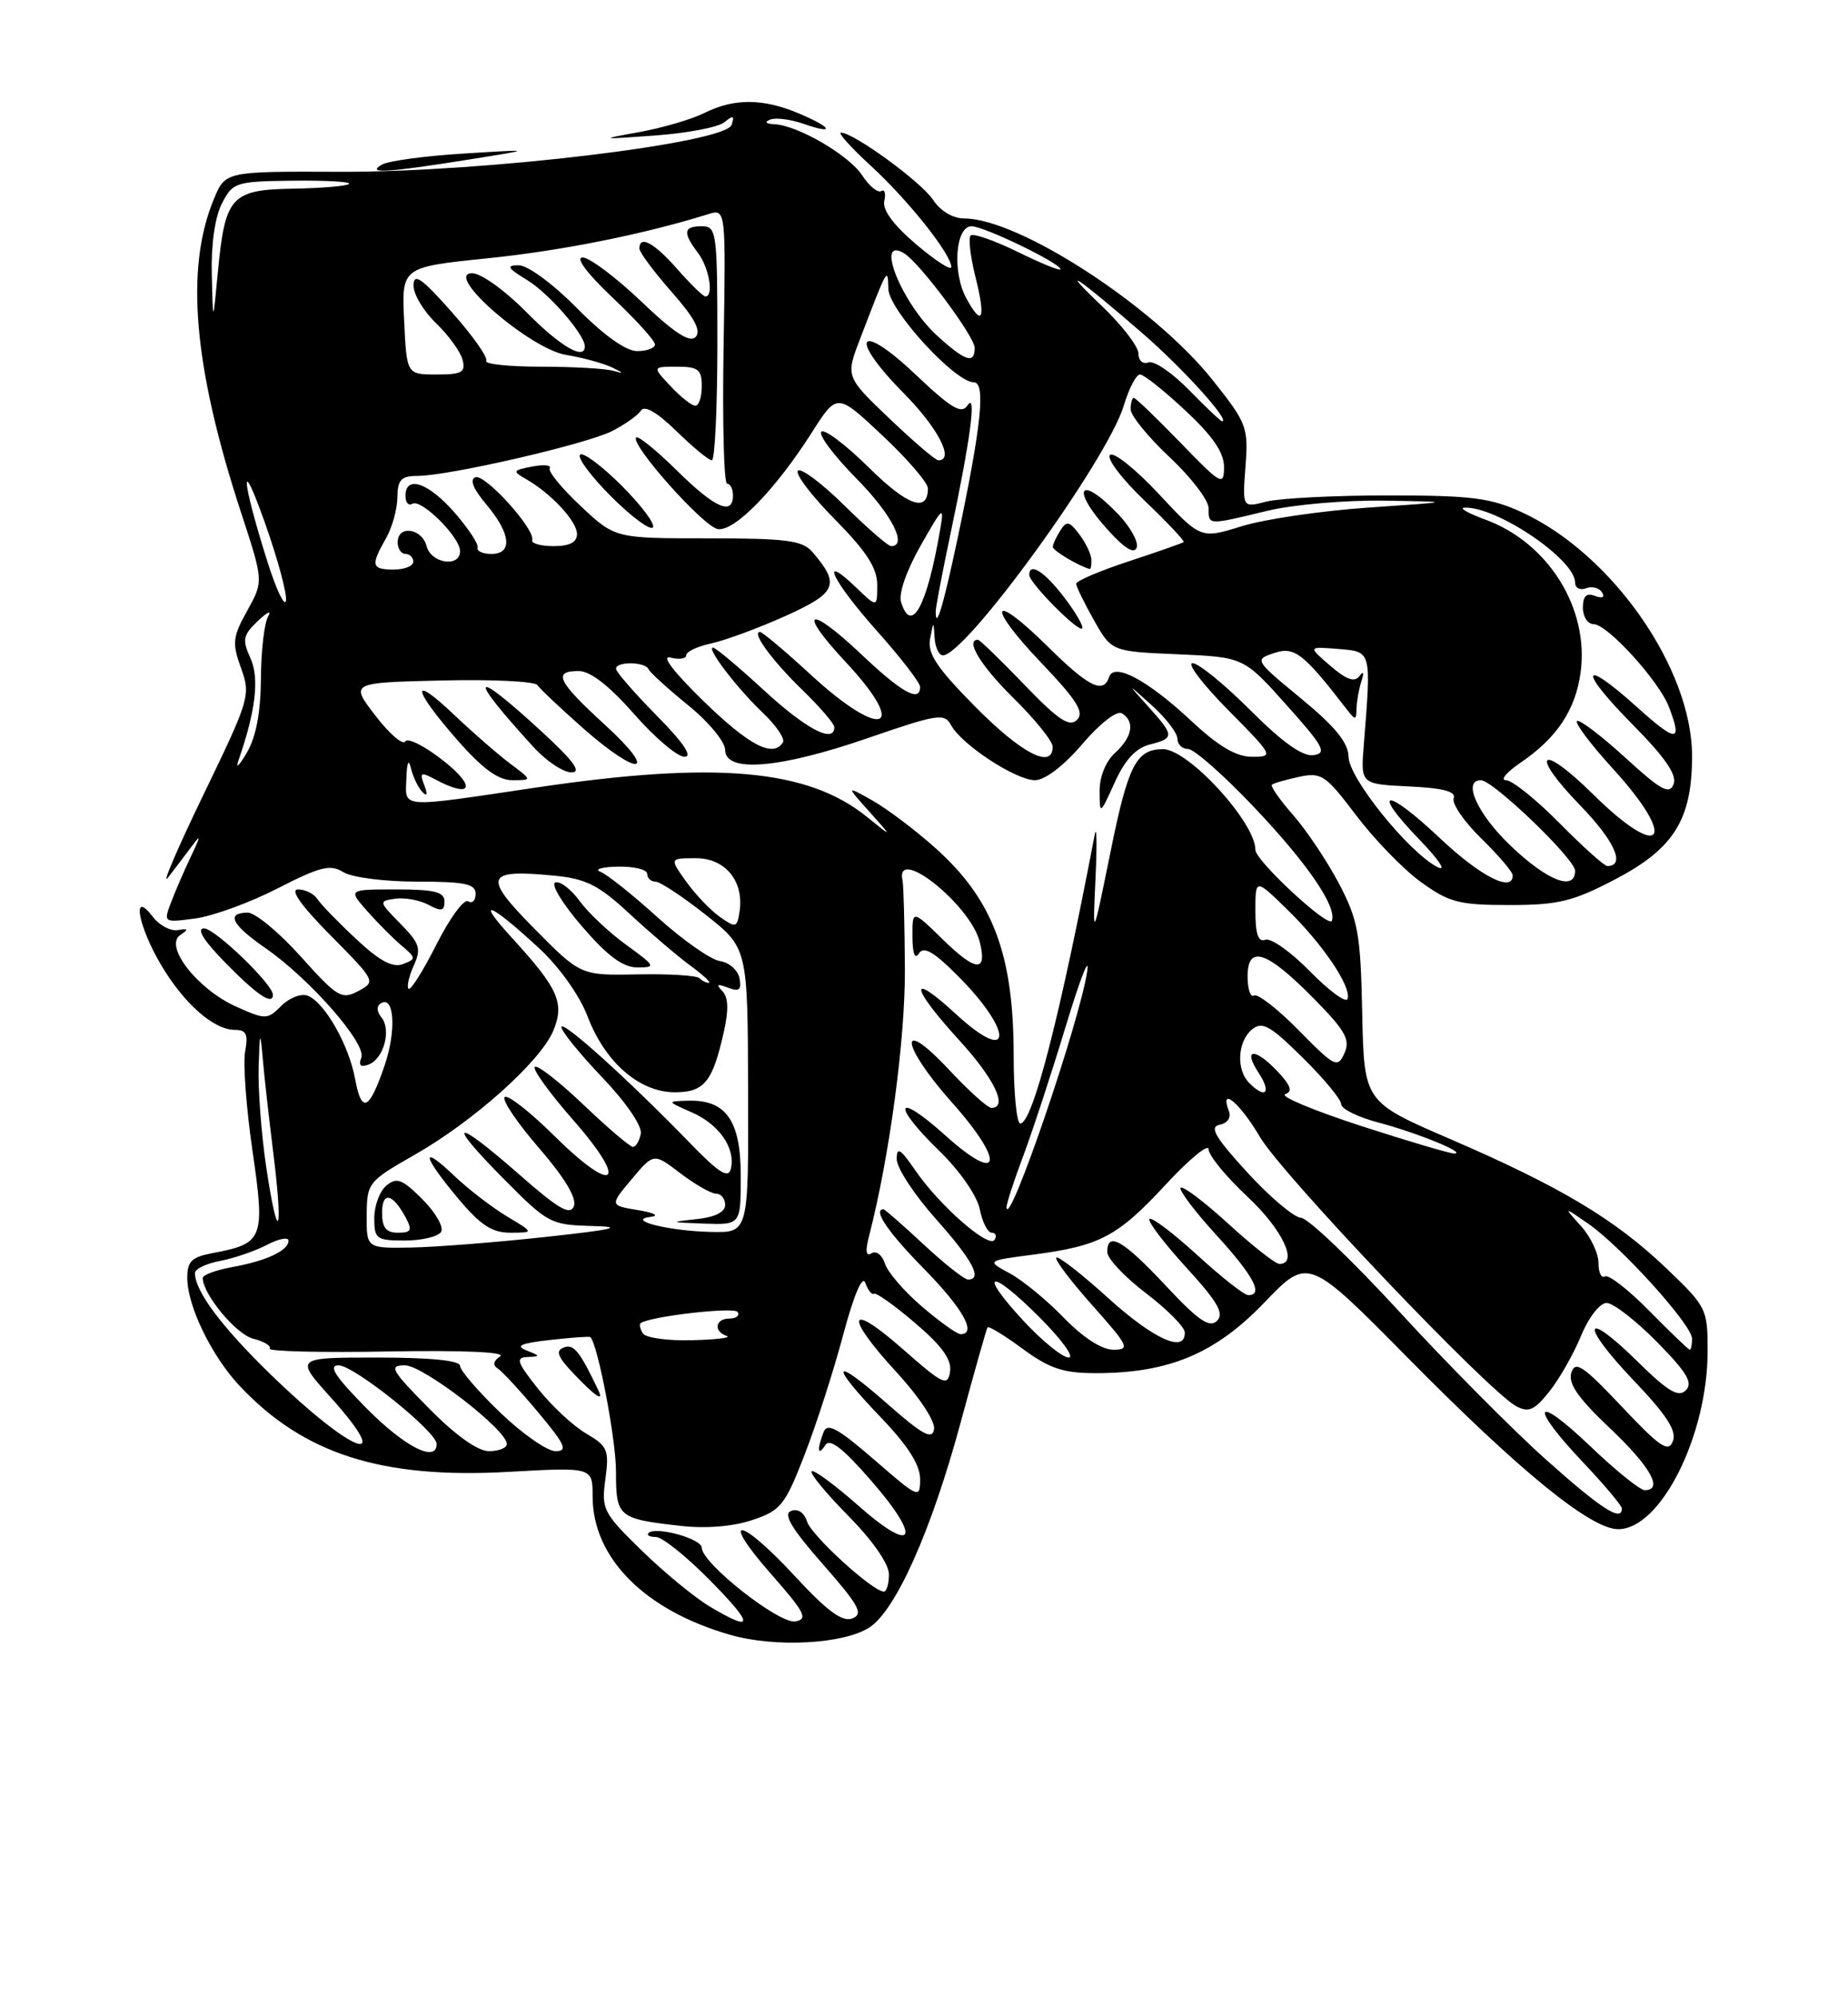 <?xml version="1.0" encoding="UTF-8" standalone="no"?>
<!DOCTYPE svg PUBLIC "-//W3C//DTD SVG 1.1//EN" "http://www.w3.org/Graphics/SVG/1.1/DTD/svg11.dtd" >
<svg xmlns="http://www.w3.org/2000/svg" xmlns:xlink="http://www.w3.org/1999/xlink" version="1.1" viewBox="0 0 237 256">
 <g >
 <path fill="currentColor"
d=" M 111.52 208.58 C 114.91 206.36 119.47 196.12 123.18 182.39 C 124.95 175.85 126.51 170.33 126.65 170.13 C 126.79 169.93 128.82 171.16 131.15 172.88 C 134.60 175.41 136.35 176.00 140.52 176.00 C 149.89 176.00 155.85 173.51 162.14 166.96 C 167.77 161.10 167.77 161.10 180.64 174.13 C 194.94 188.61 204.02 196.00 207.53 196.00 C 212.98 196.00 219.00 184.00 219.00 173.13 C 219.00 167.77 218.85 167.47 213.70 162.56 C 207.13 156.28 200.11 152.09 185.95 145.98 C 174.94 141.23 174.94 141.23 174.70 129.86 C 174.49 119.68 174.18 117.96 171.74 113.29 C 170.23 110.42 167.59 106.47 165.87 104.50 C 164.14 102.54 162.91 100.78 163.12 100.58 C 163.33 100.39 164.89 99.94 166.60 99.57 C 169.47 98.96 170.00 99.32 173.91 104.49 C 176.23 107.56 179.96 111.41 182.21 113.04 C 185.85 115.67 187.10 116.00 193.56 116.00 C 199.81 116.00 201.70 115.55 207.06 112.75 C 214.67 108.78 217.00 105.07 217.00 96.90 C 217.00 85.69 206.76 71.01 195.22 65.68 C 191.17 63.81 188.73 63.50 178.00 63.50 C 171.12 63.50 164.11 63.86 162.41 64.29 C 159.33 65.09 159.33 65.09 159.73 59.79 C 160.11 54.76 159.90 54.22 155.52 48.72 C 147.99 39.25 130.67 28.00 123.64 28.00 C 122.21 28.00 120.60 27.04 119.68 25.64 C 118.19 23.35 109.48 17.00 107.85 17.00 C 107.41 17.00 109.13 18.91 111.68 21.25 C 116.46 25.63 122.00 32.60 122.00 34.22 C 122.00 34.73 119.97 33.42 117.50 31.32 C 114.57 28.83 113.14 26.89 113.41 25.75 C 113.63 24.79 113.45 24.22 113.02 24.49 C 112.58 24.76 111.49 23.87 110.59 22.50 C 108.88 19.88 102.30 16.05 99.29 15.92 C 98.21 15.87 98.00 15.64 98.77 15.33 C 99.47 15.05 101.38 15.29 103.02 15.86 C 107.21 17.32 106.74 16.34 102.38 14.51 C 97.81 12.60 94.12 12.59 90.34 14.48 C 88.70 15.30 84.92 16.40 81.93 16.94 C 76.76 17.87 76.86 17.89 84.00 17.37 C 88.12 17.07 92.14 16.31 92.91 15.66 C 94.03 14.74 94.22 14.81 93.83 16.00 C 93.05 18.36 62.06 22.08 43.71 22.02 C 28.91 21.96 28.91 21.96 27.44 25.49 C 23.71 34.42 24.81 47.07 30.93 65.74 C 33.80 74.50 33.80 74.50 31.71 78.27 C 29.83 81.64 29.75 82.41 30.91 85.63 C 32.17 89.11 32.01 89.63 26.09 101.86 C 22.73 108.81 20.68 113.60 21.53 112.50 C 22.39 111.40 23.75 109.60 24.57 108.50 C 25.78 106.86 25.77 107.08 24.50 109.74 C 23.65 111.53 22.50 114.18 21.95 115.63 C 20.95 118.26 20.96 118.27 25.06 117.72 C 27.33 117.41 32.08 115.68 35.62 113.86 C 41.07 111.07 42.36 110.75 44.02 111.78 C 45.11 112.46 49.31 113.00 53.49 113.00 C 59.62 113.00 61.00 113.29 61.00 114.56 C 61.00 115.42 60.57 115.85 60.03 115.52 C 59.50 115.19 57.67 117.69 55.97 121.06 C 54.26 124.44 52.66 126.99 52.40 126.73 C 52.14 126.47 52.44 125.14 53.06 123.77 C 54.05 121.59 53.84 120.93 51.35 118.39 C 48.56 115.56 48.55 115.49 50.70 115.19 C 51.91 115.02 53.82 115.37 54.95 115.97 C 56.60 116.86 57.00 116.77 57.00 115.54 C 57.00 114.32 55.71 114.00 50.83 114.00 C 44.65 114.00 44.65 114.00 47.07 116.75 C 48.40 118.26 50.39 120.26 51.49 121.19 C 53.38 122.79 53.39 122.91 51.67 123.57 C 50.37 124.07 48.69 123.18 45.70 120.38 C 43.41 118.25 41.17 115.94 40.72 115.25 C 40.27 114.56 39.15 114.00 38.23 114.00 C 37.14 114.00 38.60 116.06 42.40 119.90 C 48.18 125.74 48.22 125.81 45.95 127.03 C 43.82 128.16 43.26 127.83 38.57 122.60 C 35.78 119.49 32.71 116.96 31.75 116.97 C 28.94 117.02 29.71 118.52 34.08 121.55 C 39.78 125.51 47.02 133.78 46.34 135.56 C 45.95 136.56 46.25 136.84 47.29 136.44 C 49.22 135.70 50.22 131.97 48.91 130.39 C 48.30 129.65 48.27 128.95 48.84 128.60 C 50.57 127.53 50.85 132.08 49.33 136.55 C 47.34 142.38 46.37 142.81 45.53 138.24 C 44.72 133.88 41.61 128.45 39.46 127.62 C 38.63 127.30 37.11 127.89 36.09 128.91 C 34.29 130.71 34.08 130.72 30.26 129.01 C 25.34 126.80 21.01 121.27 23.11 119.85 C 24.22 119.11 24.16 118.98 22.81 119.21 C 21.87 119.37 20.43 118.60 19.59 117.50 C 16.88 113.95 17.65 118.54 20.60 123.58 C 23.54 128.59 27.39 132.00 30.11 132.00 C 31.58 132.00 31.85 132.56 31.44 134.75 C 31.15 136.26 31.58 142.00 32.38 147.50 C 34.02 158.76 33.78 159.39 27.33 160.60 C 24.55 161.12 24.00 161.66 24.02 163.86 C 24.05 167.45 27.16 173.83 30.72 177.62 C 38.95 186.38 48.95 189.57 65.25 188.65 C 76.00 188.05 76.00 188.05 76.00 191.79 C 76.00 199.68 82.68 206.40 93.64 209.54 C 99.44 211.21 108.23 210.73 111.52 208.58 Z  M 35.00 127.50 C 35.00 126.16 27.56 119.00 26.18 119.00 C 25.14 119.00 26.12 120.57 29.00 123.50 C 32.98 127.55 35.00 128.90 35.00 127.50 Z  M 60.00 20.47 C 68.50 19.12 68.50 19.12 59.50 19.68 C 54.55 19.98 49.83 20.62 49.00 21.09 C 46.89 22.29 49.53 22.14 60.00 20.47 Z  M 91.00 205.90 C 89.08 204.75 85.16 201.53 82.29 198.73 C 77.35 193.91 77.11 193.45 77.64 189.58 C 78.14 185.84 77.93 185.35 75.17 183.74 C 73.51 182.77 70.73 180.18 68.99 177.99 C 66.28 174.57 66.09 173.99 67.67 173.93 C 69.33 173.87 69.32 173.79 67.52 173.09 C 66.03 172.50 66.78 172.17 70.52 171.75 C 73.26 171.44 75.59 171.27 75.71 171.38 C 76.67 172.31 79.00 184.49 79.00 188.60 C 79.00 194.46 79.26 194.67 87.34 195.58 C 90.52 195.94 94.02 195.66 96.47 194.83 C 100.13 193.61 100.67 192.94 103.17 186.50 C 104.67 182.65 106.90 175.72 108.13 171.11 C 109.52 165.92 110.61 163.37 110.98 164.44 C 111.31 165.38 111.81 166.00 112.09 165.82 C 112.37 165.65 114.75 167.34 117.39 169.60 C 120.84 172.54 122.08 174.29 121.84 175.82 C 121.53 177.74 120.94 177.46 115.75 172.89 C 108.66 166.66 108.23 168.56 115.05 175.96 C 117.92 179.08 119.96 182.19 119.79 183.19 C 119.56 184.59 118.33 183.92 113.75 179.89 C 106.67 173.67 106.26 174.68 113.00 181.71 C 116.42 185.27 118.00 187.76 118.00 189.56 C 118.00 192.13 117.85 192.07 112.11 187.09 C 107.41 183.03 106.09 182.31 105.61 183.58 C 104.75 185.82 104.88 186.74 105.84 185.22 C 106.42 184.31 108.12 185.63 111.74 189.80 C 118.33 197.37 117.26 199.33 110.03 192.94 C 107.02 190.29 104.34 188.32 104.09 188.58 C 103.83 188.84 105.95 191.41 108.81 194.31 C 111.92 197.46 114.00 200.45 114.00 201.78 C 114.00 203.00 113.71 204.00 113.35 204.00 C 111.94 204.00 104.09 196.85 103.51 195.04 C 103.14 193.87 102.32 193.32 101.46 193.66 C 100.40 194.06 101.49 195.89 105.53 200.49 C 110.18 205.78 110.77 206.87 109.31 207.44 C 108.03 207.93 106.10 206.51 101.97 202.05 C 94.84 194.34 92.15 194.08 98.89 201.75 C 103.24 206.69 103.67 207.54 101.99 207.82 C 99.90 208.16 90.00 200.36 90.00 198.38 C 90.00 197.22 84.08 195.59 83.17 196.49 C 82.89 196.77 83.32 197.00 84.12 197.00 C 84.92 197.00 88.01 199.47 91.00 202.50 C 96.75 208.32 96.75 209.33 91.00 205.90 Z  M 76.76 178.25 C 74.35 173.18 73.58 172.22 72.31 172.71 C 71.20 173.14 71.50 173.91 73.63 176.13 C 76.33 178.96 77.46 179.72 76.76 178.25 Z  M 198.26 187.07 C 193.99 183.26 185.55 174.75 179.50 168.16 C 173.45 161.57 167.76 156.13 166.85 156.09 C 165.94 156.04 162.84 153.41 159.94 150.25 C 155.81 145.73 155.06 144.43 156.42 144.16 C 157.43 143.96 157.92 143.24 157.60 142.41 C 156.35 139.13 159.03 141.37 161.59 145.74 C 164.39 150.52 190.86 178.32 194.44 180.23 C 196.03 181.09 196.78 180.76 198.68 178.38 C 199.95 176.80 201.78 173.59 202.75 171.25 C 203.73 168.86 205.17 167.01 206.04 167.00 C 206.88 167.00 209.79 169.25 212.49 171.99 C 216.35 175.91 217.15 177.25 216.20 178.20 C 215.25 179.15 213.91 178.35 210.02 174.52 C 203.00 167.61 202.57 169.65 209.50 176.92 C 213.75 181.37 215.06 183.40 214.54 184.72 C 213.96 186.21 212.89 185.49 207.98 180.28 C 203.03 175.04 202.02 174.36 201.52 175.94 C 201.08 177.32 202.38 179.19 206.46 183.05 C 211.67 187.98 213.37 191.00 210.93 191.00 C 210.33 191.00 207.18 188.46 203.93 185.35 C 196.73 178.48 196.03 180.04 203.00 187.41 C 205.75 190.31 208.00 192.99 208.00 193.35 C 208.00 195.11 205.34 193.40 198.26 187.07 Z  M 47.00 180.50 C 42.97 176.42 42.05 175.00 43.43 175.00 C 45.39 175.00 56.00 183.50 56.00 185.08 C 56.00 187.54 51.89 185.45 47.00 180.50 Z  M 55.00 180.50 C 50.15 175.59 49.82 175.00 51.93 175.00 C 54.27 175.00 65.00 183.27 65.00 185.08 C 65.00 185.58 63.97 186.00 62.72 186.00 C 61.27 186.00 58.43 183.98 55.00 180.50 Z  M 64.16 181.06 C 61.32 178.34 59.00 175.64 59.00 175.06 C 59.00 174.38 55.18 174.00 48.41 174.00 C 37.81 174.00 37.81 174.00 42.44 179.14 C 50.85 188.50 45.10 186.27 34.68 176.14 C 28.38 170.01 25.00 165.48 25.00 163.16 C 25.00 162.64 26.46 161.95 28.25 161.61 C 30.04 161.27 32.74 160.34 34.25 159.55 C 35.76 158.76 37.00 158.53 37.00 159.02 C 37.00 160.29 34.16 161.62 29.75 162.41 C 27.69 162.79 26.00 163.41 26.00 163.80 C 26.01 165.89 30.28 171.03 32.46 171.58 C 33.85 171.93 34.81 172.50 34.59 172.86 C 34.37 173.21 41.23 173.38 49.84 173.22 C 59.39 173.05 64.97 173.30 64.14 173.85 C 63.29 174.41 63.16 174.98 63.80 175.38 C 64.36 175.72 66.70 178.25 69.00 181.00 C 72.49 185.17 72.87 186.00 71.25 186.00 C 70.18 186.00 66.99 183.78 64.16 181.06 Z  M 131.31 169.35 C 125.29 162.88 126.91 162.43 133.27 168.80 C 136.14 171.66 137.84 174.00 137.06 174.00 C 136.28 174.00 133.69 171.91 131.31 169.35 Z  M 136.45 168.92 C 134.28 166.67 131.15 164.10 129.50 163.21 C 126.50 161.59 126.50 161.59 132.50 160.81 C 141.07 159.69 143.33 158.49 149.51 151.82 C 152.53 148.56 155.00 146.53 155.00 147.31 C 155.00 148.09 157.25 150.83 160.00 153.40 C 164.47 157.58 166.56 162.00 164.08 162.00 C 163.57 162.00 160.63 159.69 157.55 156.87 C 154.46 154.05 151.70 151.96 151.42 152.24 C 151.15 152.52 153.19 155.23 155.96 158.26 C 160.77 163.53 162.09 166.00 160.08 166.00 C 159.57 166.00 156.63 163.69 153.55 160.87 C 150.46 158.05 147.70 155.96 147.42 156.24 C 147.15 156.52 149.25 159.30 152.11 162.43 C 156.18 166.88 157.03 168.36 156.07 169.30 C 155.11 170.24 153.67 169.25 149.47 164.75 C 144.03 158.94 142.00 157.78 142.00 160.48 C 142.00 161.30 144.22 163.66 146.94 165.73 C 149.66 167.81 151.91 170.06 151.94 170.75 C 152.07 173.51 148.01 171.70 142.13 166.38 C 138.71 163.28 135.71 160.95 135.47 161.19 C 135.23 161.44 137.31 164.19 140.10 167.32 C 144.76 172.55 144.97 173.00 142.78 173.00 C 141.31 173.00 138.90 171.44 136.45 168.92 Z  M 211.54 168.04 C 208.86 165.32 206.29 163.32 205.83 163.60 C 205.37 163.89 205.00 163.11 205.00 161.87 C 205.00 160.64 203.99 158.51 202.75 157.14 C 200.50 154.64 200.50 154.64 203.64 156.81 C 207.89 159.74 217.00 169.82 217.00 171.58 C 217.00 172.36 216.87 173.00 216.71 173.00 C 216.55 173.00 214.23 170.77 211.54 168.04 Z  M 82.44 170.90 C 82.09 170.33 81.96 169.75 82.15 169.60 C 83.30 168.73 94.17 167.47 94.60 168.16 C 94.89 168.62 94.42 169.00 93.56 169.00 C 91.72 169.00 91.46 170.65 93.20 171.23 C 93.87 171.46 91.86 171.70 88.74 171.78 C 85.63 171.87 82.79 171.47 82.44 170.90 Z  M 118.24 167.47 C 115.97 165.53 113.83 163.05 113.49 161.96 C 113.14 160.86 112.37 160.27 111.78 160.63 C 111.05 161.09 110.95 160.37 111.46 158.40 C 114.08 148.23 116.09 133.26 116.05 124.24 C 116.02 118.60 115.88 113.49 115.75 112.87 C 114.72 108.22 124.45 115.94 125.65 120.73 C 126.63 124.65 125.18 124.58 120.98 120.48 C 117.00 116.59 117.00 116.59 117.02 120.05 C 117.03 122.24 117.33 123.03 117.85 122.20 C 118.46 121.25 119.75 121.98 122.79 125.03 C 130.07 132.30 129.87 136.69 122.58 129.96 C 116.47 124.34 116.74 126.46 123.00 133.31 C 127.57 138.30 129.32 142.00 127.14 142.00 C 126.66 142.00 124.19 139.77 121.64 137.04 C 115.10 130.06 115.50 133.92 122.07 141.29 C 128.97 149.03 128.40 151.97 121.25 145.54 C 114.83 139.77 114.23 141.46 120.52 147.57 C 123.11 150.09 125.30 153.26 125.65 154.98 C 125.98 156.64 126.67 158.00 127.18 158.00 C 127.70 158.00 127.86 158.41 127.55 158.91 C 126.83 160.08 120.49 154.53 117.39 150.02 C 115.46 147.21 115.00 146.93 115.00 148.57 C 115.00 149.69 117.25 153.13 120.00 156.21 C 124.75 161.54 126.06 164.00 124.14 164.00 C 123.67 164.00 121.10 161.97 118.45 159.50 C 115.79 157.03 113.48 155.00 113.31 155.00 C 111.89 155.00 113.89 157.95 118.50 162.63 C 123.49 167.71 125.34 171.00 123.18 171.00 C 122.73 171.00 120.51 169.41 118.24 167.47 Z  M 47.03 155.75 C 47.06 151.60 47.20 151.42 53.20 148.00 C 60.77 143.69 69.33 136.02 70.96 132.11 C 72.43 128.55 71.61 126.71 65.64 120.19 C 60.80 114.90 62.84 115.70 69.19 121.59 C 71.76 123.97 74.35 127.62 75.37 130.31 C 77.61 136.18 82.02 140.00 86.54 140.00 C 90.33 140.00 91.39 138.69 92.84 132.21 C 93.47 129.41 93.40 127.80 92.63 127.02 C 91.79 126.17 91.97 126.06 93.35 126.59 C 94.80 127.14 95.12 126.88 94.84 125.40 C 94.64 124.35 93.52 123.36 92.35 123.19 C 91.18 123.03 87.58 120.51 84.36 117.60 C 81.14 114.69 77.83 112.05 77.00 111.74 C 76.17 111.42 77.19 111.12 79.25 111.08 C 81.31 111.04 83.00 111.45 83.00 112.00 C 83.00 112.55 83.48 113.00 84.06 113.00 C 84.64 113.00 87.54 114.91 90.50 117.25 C 95.89 121.50 95.89 121.50 95.94 139.75 C 96.00 158.00 96.00 158.00 91.25 157.90 C 85.76 157.79 80.11 156.37 83.50 155.96 C 84.60 155.82 83.86 155.44 81.85 155.11 C 78.19 154.50 78.19 154.50 81.01 151.14 C 83.84 147.77 83.84 147.77 87.26 150.39 C 89.15 151.82 91.21 153.00 91.84 153.00 C 92.48 153.00 93.00 153.65 93.00 154.44 C 93.00 155.37 91.67 156.02 89.25 156.27 C 85.81 156.63 85.90 156.68 90.25 156.83 C 95.00 157.00 95.00 157.00 95.00 150.72 C 95.00 143.62 93.12 140.94 88.24 141.08 C 85.50 141.16 85.50 141.16 88.71 142.57 C 92.23 144.11 94.35 147.16 93.73 149.80 C 93.42 151.12 92.22 150.36 88.42 146.44 C 80.52 138.30 72.00 130.63 72.00 131.65 C 72.00 132.17 74.36 135.08 77.25 138.11 C 80.28 141.28 82.37 144.33 82.18 145.31 C 82.00 146.24 81.55 147.00 81.17 147.00 C 80.80 147.00 77.94 144.57 74.82 141.59 C 71.70 138.62 68.90 136.44 68.59 136.75 C 68.28 137.06 70.50 140.13 73.53 143.58 C 80.72 151.77 78.87 153.29 71.09 145.59 C 67.96 142.49 65.09 140.25 64.72 140.62 C 64.35 140.98 66.33 143.92 69.13 147.15 C 72.41 150.94 73.99 153.57 73.60 154.59 C 73.13 155.83 71.65 154.98 66.64 150.58 C 58.25 143.22 57.03 143.45 64.50 151.00 C 70.26 156.82 70.60 157.00 75.97 157.14 C 80.18 157.25 78.76 157.59 70.00 158.54 C 63.67 159.23 55.91 159.84 52.75 159.90 C 47.00 160.00 47.00 160.00 47.03 155.75 Z  M 56.57 157.89 C 56.94 157.29 55.87 155.41 54.18 153.72 C 51.59 151.13 50.88 150.86 49.56 151.95 C 48.70 152.66 48.00 154.54 48.00 156.12 C 48.00 158.81 48.27 159.00 51.94 159.00 C 54.11 159.00 56.19 158.50 56.57 157.89 Z  M 65.00 155.90 C 63.08 154.74 60.04 152.41 58.25 150.70 C 53.88 146.54 54.13 148.08 58.71 153.56 C 61.61 157.03 63.09 158.00 65.46 158.00 C 68.50 157.99 68.50 157.99 65.00 155.90 Z  M 34.13 149.50 C 33.51 145.33 33.08 139.57 33.17 136.71 C 33.31 132.21 33.38 132.04 33.68 135.50 C 33.86 137.70 34.49 143.26 35.06 147.86 C 36.37 158.39 35.64 159.68 34.13 149.50 Z  M 129.08 154.79 C 129.04 154.40 129.98 151.47 131.18 148.29 C 132.38 145.10 134.86 137.55 136.69 131.50 C 138.53 125.45 139.75 122.30 139.43 124.50 C 138.47 130.94 129.39 157.51 129.08 154.79 Z  M 174.50 144.30 C 168.45 142.33 164.10 140.51 164.82 140.25 C 165.80 139.91 165.55 139.15 163.90 137.39 C 160.95 134.25 159.32 134.32 161.41 137.50 C 163.10 140.08 162.32 140.92 160.20 138.80 C 158.52 137.12 158.71 133.49 160.55 131.96 C 161.87 130.87 162.84 131.40 167.05 135.55 C 169.77 138.23 172.00 140.92 172.00 141.52 C 172.00 142.13 174.14 143.18 176.75 143.87 C 181.74 145.19 188.21 147.83 186.50 147.85 C 185.95 147.86 180.55 146.26 174.50 144.30 Z  M 130.00 135.32 C 130.00 122.30 127.34 115.27 119.92 108.66 C 117.36 106.37 113.74 103.65 111.88 102.60 C 108.50 100.70 108.50 100.70 111.50 104.04 C 114.50 107.39 114.50 107.39 111.18 104.70 C 103.60 98.56 91.80 97.52 68.70 100.95 C 51.00 103.58 51.98 103.65 52.12 99.75 C 52.19 97.65 52.40 97.20 52.71 98.50 C 52.98 99.60 53.63 100.95 54.16 101.50 C 54.78 102.15 54.87 101.84 54.41 100.63 C 53.78 99.00 53.95 98.91 55.78 99.88 C 60.47 102.39 61.18 100.92 56.92 97.55 C 54.52 95.65 52.30 94.52 51.98 95.03 C 51.66 95.55 49.94 94.06 48.15 91.73 C 44.89 87.50 44.89 87.50 56.62 87.22 C 63.06 87.06 68.60 87.33 68.92 87.81 C 69.24 88.29 71.88 90.78 74.78 93.34 C 82.01 99.71 84.59 99.31 77.58 92.90 C 71.48 87.32 70.84 85.99 74.25 86.01 C 75.72 86.02 78.18 87.94 81.31 91.51 C 83.96 94.53 86.87 97.00 87.78 97.00 C 88.87 97.00 87.65 95.19 84.22 91.72 C 81.35 88.81 79.00 86.11 79.00 85.72 C 79.00 84.75 82.74 84.80 83.17 85.77 C 83.35 86.19 85.64 88.27 88.25 90.39 C 90.87 92.51 93.00 95.09 93.00 96.12 C 93.00 99.09 99.97 98.51 111.28 94.61 C 120.23 91.52 121.13 91.38 121.97 92.94 C 123.30 95.43 130.27 100.00 132.73 100.00 C 134.01 100.00 136.41 98.17 138.80 95.37 C 141.08 92.71 143.24 91.03 143.88 91.43 C 145.58 92.47 145.23 94.48 143.00 96.50 C 141.81 97.58 141.01 99.56 141.02 101.40 C 141.04 104.48 141.05 104.48 142.96 100.29 C 144.26 97.40 145.68 95.87 147.44 95.43 C 150.64 94.62 150.63 94.31 147.25 90.55 C 144.50 87.50 144.50 87.50 147.75 90.44 C 149.54 92.05 151.00 93.96 151.00 94.69 C 151.00 95.41 151.62 96.00 152.37 96.00 C 153.13 96.00 156.93 99.35 160.82 103.45 C 167.65 110.64 171.46 116.19 170.81 118.01 C 170.44 119.06 161.00 110.32 161.00 108.93 C 161.00 105.38 152.35 95.98 149.12 96.02 C 145.71 96.05 144.67 98.09 142.43 109.14 C 140.12 120.50 140.12 120.50 140.50 112.50 C 140.70 108.10 140.65 105.62 140.39 107.00 C 135.93 130.37 132.42 144.00 130.85 144.00 C 130.38 144.00 130.00 140.09 130.00 135.32 Z  M 65.38 97.84 C 63.80 96.65 60.59 93.85 58.25 91.63 C 52.62 86.27 52.82 88.19 58.58 94.77 C 61.86 98.52 63.88 100.00 65.71 100.00 C 68.27 100.00 68.27 100.00 65.38 97.84 Z  M 69.45 93.75 C 60.36 85.40 59.85 86.40 68.42 95.75 C 70.05 97.54 72.24 99.00 73.28 99.00 C 74.64 99.00 73.57 97.54 69.45 93.75 Z  M 166.58 132.08 C 163.87 129.33 161.29 127.32 160.83 127.60 C 160.37 127.89 160.00 126.78 160.00 125.15 C 160.00 121.03 162.46 121.86 168.54 128.04 C 172.55 132.11 173.19 133.26 172.42 134.99 C 171.55 136.94 171.19 136.77 166.58 132.08 Z  M 168.01 124.51 C 165.56 122.01 162.97 120.18 162.27 120.45 C 161.37 120.80 161.00 119.73 161.00 116.77 C 161.00 112.59 161.00 112.59 165.06 116.55 C 169.63 120.99 173.34 126.48 172.82 128.03 C 172.63 128.60 170.47 127.02 168.01 124.51 Z  M 89.71 125.38 C 89.37 125.03 85.80 124.81 81.78 124.89 C 74.47 125.03 74.47 125.03 68.55 119.05 C 61.88 112.31 62.22 111.38 71.03 112.23 C 75.17 112.63 76.76 113.43 80.74 117.12 C 83.36 119.55 86.85 122.52 88.50 123.74 C 90.15 124.95 91.24 125.95 90.92 125.97 C 90.60 125.99 90.05 125.72 89.71 125.38 Z  M 80.32 121.11 C 78.13 119.53 75.43 116.99 74.33 115.48 C 73.23 113.96 71.83 112.90 71.22 113.11 C 70.61 113.33 72.15 115.86 74.65 118.75 C 77.92 122.54 79.89 124.00 81.74 124.00 C 84.16 124.00 84.08 123.84 80.32 121.11 Z  M 92.31 117.51 C 91.10 116.66 89.16 114.62 87.99 112.98 C 85.86 110.00 85.86 110.00 89.26 110.00 C 93.04 110.00 95.45 112.97 94.84 116.88 C 94.52 118.92 94.36 118.96 92.31 117.51 Z  M 184.64 107.41 C 177.69 100.85 175.69 101.04 182.06 107.64 C 184.58 110.26 185.57 111.76 184.34 111.13 C 180.68 109.26 173.00 99.75 172.95 97.02 C 172.91 95.19 171.25 93.14 166.86 89.53 C 160.89 84.61 160.85 84.55 163.41 83.70 C 166.01 82.83 167.15 83.71 172.72 90.92 C 173.82 92.35 173.94 92.34 173.97 90.83 C 173.99 89.91 174.27 88.34 174.59 87.33 C 174.96 86.20 174.87 85.94 174.34 86.66 C 173.73 87.49 172.67 87.12 170.61 85.34 C 167.73 82.86 167.73 82.86 171.61 83.18 C 175.93 83.54 175.87 83.29 174.90 95.50 C 174.50 100.50 174.50 100.50 180.70 100.80 C 185.11 101.01 186.76 101.45 186.43 102.32 C 186.17 103.00 187.77 105.32 189.98 107.48 C 192.19 109.64 194.00 111.76 194.00 112.20 C 194.00 114.45 189.86 112.33 184.64 107.41 Z  M 193.75 108.42 C 189.48 104.35 187.50 100.00 189.92 100.00 C 191.47 100.00 202.00 110.11 202.00 111.60 C 202.00 114.28 198.47 112.92 193.75 108.42 Z  M 200.00 105.50 C 197.01 102.47 193.92 100.00 193.14 100.00 C 192.35 100.00 193.19 98.99 195.01 97.75 C 199.68 94.57 202.06 90.99 202.71 86.16 C 203.81 77.95 198.56 69.55 190.47 66.59 C 188.29 65.79 187.08 65.11 187.78 65.07 C 191.86 64.85 202.00 71.68 202.00 74.66 C 202.00 75.36 202.63 75.70 203.40 75.40 C 204.17 75.11 205.09 75.34 205.45 75.92 C 205.85 76.56 205.50 76.74 204.55 76.38 C 203.45 75.96 203.00 76.40 203.00 77.89 C 203.00 79.05 203.62 80.00 204.38 80.00 C 206.14 80.00 212.78 87.30 214.04 90.62 C 215.80 95.23 215.04 95.22 209.86 90.56 C 202.69 84.12 202.39 85.82 209.45 92.94 C 213.57 97.11 215.09 99.33 214.63 100.51 C 214.10 101.90 213.00 101.29 208.37 97.05 C 205.28 94.23 202.52 92.15 202.24 92.42 C 201.96 92.70 204.05 95.46 206.87 98.55 C 215.30 107.78 213.14 110.53 204.31 101.81 C 197.50 95.08 196.03 96.41 202.69 103.27 C 207.08 107.80 208.51 111.00 206.13 111.00 C 205.75 111.00 202.99 108.53 200.00 105.50 Z  M 30.57 97.50 C 32.80 91.10 33.29 86.93 32.11 84.34 C 31.04 81.99 31.16 81.41 33.08 79.58 C 34.29 78.44 34.88 78.17 34.39 79.00 C 33.90 79.83 33.48 83.42 33.46 87.00 C 33.43 91.36 32.83 94.49 31.64 96.50 C 30.67 98.15 30.19 98.60 30.57 97.50 Z  M 125.13 90.64 C 120.15 85.61 118.92 83.77 119.28 81.89 C 119.72 79.56 119.73 79.56 119.86 81.75 C 119.94 82.99 120.42 84.00 120.92 84.00 C 123.87 84.00 142.05 58.92 144.12 51.99 C 144.78 49.80 145.71 48.00 146.20 48.00 C 146.69 48.00 149.32 50.09 152.04 52.64 C 155.57 55.93 156.99 58.03 156.98 59.89 C 156.96 62.33 156.61 62.14 151.40 56.75 C 148.33 53.59 145.64 51.00 145.42 51.00 C 145.19 51.00 145.00 51.66 145.00 52.46 C 145.00 53.26 147.25 56.02 150.00 58.60 C 152.75 61.17 155.00 64.11 155.00 65.14 C 155.00 67.34 154.84 67.33 162.50 65.48 C 165.80 64.68 172.55 64.09 177.50 64.17 C 186.50 64.31 186.50 64.31 175.50 65.06 C 169.45 65.47 162.13 66.55 159.24 67.45 C 153.99 69.08 153.99 69.08 148.59 63.29 C 145.62 60.11 142.81 57.87 142.35 58.32 C 141.90 58.78 143.90 61.42 146.81 64.19 C 149.72 66.97 151.96 69.35 151.80 69.48 C 151.63 69.62 148.46 70.73 144.75 71.95 C 141.04 73.17 138.01 74.46 138.02 74.83 C 138.03 75.20 139.05 77.30 140.30 79.50 C 142.56 83.50 142.56 83.50 151.03 83.86 C 159.50 84.23 159.50 84.23 164.99 90.36 C 169.76 95.69 170.22 96.54 168.45 96.79 C 167.06 96.99 164.47 95.15 160.36 91.04 C 157.04 87.72 153.70 85.00 152.94 85.00 C 152.18 85.00 154.23 87.70 157.50 91.00 C 163.33 96.89 163.38 97.00 160.57 97.00 C 158.56 97.00 156.28 95.67 152.89 92.50 C 147.23 87.20 142.88 84.86 142.25 86.76 C 141.50 89.00 139.63 88.07 134.31 82.81 C 127.05 75.65 126.42 77.49 133.56 84.98 C 138.14 89.78 139.09 91.31 138.12 92.27 C 137.15 93.24 135.73 92.29 131.36 87.75 C 128.32 84.59 125.64 82.00 125.42 82.00 C 123.74 82.00 125.79 85.36 130.00 89.50 C 132.75 92.21 135.00 95.00 135.00 95.71 C 135.00 98.64 131.06 96.62 125.13 90.64 Z  M 136.48 76.57 C 133.97 73.27 132.00 72.01 132.00 73.70 C 132.00 74.71 138.28 81.05 138.78 80.55 C 139.01 80.32 137.98 78.53 136.48 76.57 Z  M 139.97 71.75 C 139.95 71.06 139.26 69.60 138.43 68.50 C 137.14 66.79 136.79 66.72 135.98 68.00 C 135.46 68.83 135.02 69.77 135.02 70.10 C 135.00 70.56 138.32 72.54 139.75 72.93 C 139.89 72.97 139.99 72.44 139.97 71.75 Z  M 143.42 65.92 C 138.38 60.65 137.22 62.60 142.17 68.02 C 144.27 70.33 145.48 71.05 145.78 70.17 C 146.02 69.44 144.96 67.53 143.42 65.92 Z  M 90.22 89.86 C 86.39 86.13 84.73 83.96 85.97 84.28 C 87.09 84.57 88.00 84.44 88.00 83.99 C 88.00 83.53 89.46 82.84 91.25 82.46 C 93.04 82.07 97.31 80.49 100.74 78.95 C 107.33 75.98 107.78 74.92 104.19 70.75 C 102.92 69.27 100.88 69.00 90.79 69.00 C 78.88 69.00 78.88 69.00 74.47 64.86 C 72.04 62.59 70.25 60.40 70.50 60.01 C 70.74 59.61 69.73 59.52 68.25 59.80 C 65.75 60.28 65.69 60.40 67.47 61.41 C 70.68 63.24 74.00 66.82 74.00 68.45 C 74.00 69.51 73.04 70.00 71.00 70.00 C 69.35 70.00 68.11 69.65 68.25 69.22 C 68.68 67.88 62.25 60.75 60.98 61.17 C 60.19 61.44 60.68 62.66 62.39 64.68 C 65.52 68.41 65.78 71.00 63.00 71.00 C 61.90 71.00 61.11 70.63 61.25 70.18 C 61.39 69.73 60.05 67.71 58.28 65.68 C 54.94 61.86 52.00 60.86 52.00 63.56 C 52.00 64.42 52.40 64.87 52.88 64.57 C 54.00 63.88 59.00 68.83 59.00 70.64 C 59.00 72.78 55.29 72.23 54.71 70.00 C 54.10 67.69 51.00 67.27 51.00 69.50 C 51.00 70.33 51.45 71.00 52.00 71.00 C 52.55 71.00 53.00 71.45 53.00 72.00 C 53.00 72.55 51.88 73.00 50.50 73.00 C 47.64 73.00 47.51 72.48 49.50 69.00 C 50.29 67.62 50.95 65.26 50.96 63.75 C 50.99 61.49 51.45 61.00 53.52 61.00 C 57.54 61.00 75.21 56.93 78.50 55.25 C 80.15 54.41 81.82 53.22 82.21 52.62 C 82.66 51.91 84.31 52.87 86.75 55.26 C 88.86 57.32 90.90 59.00 91.29 59.00 C 91.68 59.00 92.00 52.25 92.00 44.00 C 92.00 29.67 91.91 29.00 90.00 29.00 C 87.64 29.00 87.53 29.80 89.53 32.44 C 90.94 34.31 91.57 38.00 90.47 38.00 C 90.18 38.00 88.56 36.42 86.87 34.50 C 83.89 31.11 82.00 30.09 82.00 31.86 C 82.00 32.33 83.86 34.83 86.14 37.42 C 89.09 40.77 89.97 42.43 89.20 43.20 C 88.44 43.96 86.43 42.64 82.23 38.63 C 78.98 35.54 75.60 33.00 74.72 33.00 C 73.75 33.00 75.27 35.03 78.56 38.15 C 81.55 40.97 84.00 43.67 84.00 44.15 C 84.00 44.62 82.97 45.00 81.72 45.00 C 80.27 45.00 77.43 42.98 74.00 39.50 C 70.95 36.41 67.68 34.00 66.53 34.00 C 64.87 34.01 65.06 34.35 67.61 35.90 C 70.41 37.61 75.00 42.89 75.00 44.40 C 75.00 46.25 71.82 44.38 67.50 40.00 C 64.74 37.20 61.68 35.01 60.54 35.02 C 56.81 35.06 67.95 44.73 72.60 45.49 C 74.74 45.84 77.40 46.57 78.50 47.10 C 80.03 47.83 80.07 47.94 78.67 47.53 C 77.66 47.24 73.47 47.00 69.36 47.00 C 65.25 47.00 62.09 46.66 62.35 46.25 C 62.61 45.83 60.62 43.02 57.94 40.00 C 54.09 35.65 53.06 34.93 53.03 36.56 C 53.01 37.70 54.31 39.88 55.91 41.41 C 57.51 42.95 59.04 45.06 59.32 46.10 C 59.74 47.72 59.25 48.00 55.99 48.00 C 52.16 48.00 52.16 48.00 51.83 41.12 C 51.50 34.24 51.50 34.24 62.50 33.11 C 71.99 32.14 82.43 30.06 90.80 27.46 C 93.09 26.74 93.09 26.74 92.80 44.37 C 92.63 54.07 92.84 62.00 93.25 62.00 C 93.66 62.00 94.00 62.67 94.00 63.50 C 94.00 66.14 91.69 65.12 86.81 60.31 C 84.19 57.73 81.84 55.82 81.59 56.07 C 80.76 56.90 90.19 67.49 92.04 67.81 C 94.18 68.18 99.43 62.79 104.12 55.43 C 107.35 50.35 107.35 50.35 113.17 55.82 C 116.38 58.83 119.00 61.88 119.00 62.59 C 119.00 65.76 116.41 64.85 111.43 59.93 C 108.47 57.01 105.73 54.94 105.33 55.33 C 104.94 55.73 106.95 58.41 109.81 61.31 C 114.36 65.91 116.46 70.00 114.28 70.00 C 113.89 70.00 111.20 67.66 108.31 64.81 C 105.41 61.95 102.73 59.94 102.33 60.33 C 101.94 60.73 104.07 63.53 107.06 66.56 C 111.14 70.69 112.50 72.80 112.50 74.98 C 112.50 77.90 112.50 77.90 109.75 75.26 C 104.90 70.62 106.81 74.54 112.50 80.91 C 115.53 84.30 118.00 87.51 118.00 88.04 C 118.00 90.09 115.67 88.80 110.43 83.84 C 103.65 77.43 102.17 78.12 108.40 84.79 C 116.66 93.62 113.20 94.96 104.00 86.50 C 100.71 83.47 97.77 81.00 97.47 81.00 C 96.33 81.00 99.01 84.66 102.92 88.45 C 105.16 90.63 107.00 92.76 107.00 93.20 C 107.00 95.35 103.40 93.47 98.00 88.50 C 94.71 85.47 91.76 83.00 91.44 83.00 C 90.53 83.00 94.52 88.22 97.87 91.40 C 99.55 93.00 100.69 94.69 100.41 95.15 C 99.16 97.16 96.09 95.57 90.22 89.86 Z  M 79.74 62.26 C 77.17 59.70 74.76 57.90 74.39 58.28 C 74.01 58.66 75.80 61.06 78.37 63.63 C 80.94 66.20 83.34 67.99 83.72 67.61 C 84.10 67.24 82.30 64.83 79.74 62.26 Z  M 115.56 77.18 C 115.22 76.10 116.24 73.14 118.07 69.93 C 120.94 64.87 121.12 64.74 120.56 67.95 C 118.88 77.72 116.89 81.39 115.56 77.18 Z  M 120.00 78.37 C 120.00 77.84 120.85 73.38 121.89 68.45 C 124.46 56.31 125.28 50.12 124.08 51.96 C 123.31 53.13 122.02 52.36 117.39 47.98 C 110.04 41.03 108.72 43.13 115.88 50.38 C 120.32 54.87 122.45 59.00 120.34 59.00 C 119.98 59.00 117.15 56.59 114.06 53.64 C 108.44 48.28 108.44 48.28 110.32 43.39 C 113.84 34.20 113.86 34.17 113.93 37.04 C 114.00 39.74 122.47 49.00 124.88 49.00 C 126.44 49.00 125.87 54.53 122.81 69.00 C 120.98 77.65 120.00 80.92 120.00 78.37 Z  M 34.30 72.00 C 30.95 61.41 30.71 57.80 33.97 67.00 C 35.63 71.67 36.84 76.17 36.67 77.00 C 36.50 77.83 35.43 75.58 34.30 72.00 Z  M 152.48 49.98 C 150.32 47.77 147.98 46.18 147.28 46.45 C 146.56 46.72 146.00 46.22 146.00 45.31 C 146.00 44.41 143.86 41.65 141.25 39.16 C 135.47 33.66 138.28 35.57 146.59 42.78 C 151.74 47.25 157.84 54.00 156.73 54.00 C 156.55 54.00 154.64 52.19 152.48 49.98 Z  M 86.00 49.50 C 83.65 47.00 83.65 47.00 86.83 47.00 C 89.54 47.00 90.00 47.36 90.00 49.50 C 90.00 50.88 89.63 52.00 89.17 52.00 C 88.72 52.00 87.29 50.88 86.00 49.50 Z  M 120.18 43.02 C 115.61 38.85 112.13 30.11 115.98 32.49 C 117.98 33.72 125.00 43.14 125.00 44.59 C 125.00 46.71 123.79 46.31 120.18 43.02 Z  M 27.16 35.20 C 27.06 31.34 27.57 27.81 28.46 26.08 C 29.86 23.36 30.22 23.25 37.59 23.16 C 41.81 23.11 45.04 23.30 44.76 23.57 C 44.49 23.85 41.26 24.12 37.59 24.18 C 29.61 24.32 28.85 25.17 27.93 35.00 C 27.31 41.50 27.31 41.50 27.16 35.20 Z  M 123.92 38.22 C 122.10 34.86 122.53 29.00 124.60 29.00 C 126.19 29.00 136.00 33.74 136.00 34.51 C 136.00 34.77 133.54 33.77 130.53 32.29 C 127.52 30.82 124.80 29.87 124.48 30.18 C 124.17 30.50 124.44 32.85 125.08 35.42 C 126.46 40.89 125.99 42.03 123.92 38.22 Z  M 49.00 155.44 C 49.00 152.66 50.36 152.94 52.03 156.06 C 52.90 157.69 52.74 158.00 51.04 158.00 C 49.52 158.00 49.00 157.35 49.00 155.44 Z "/>
</g>
</svg>